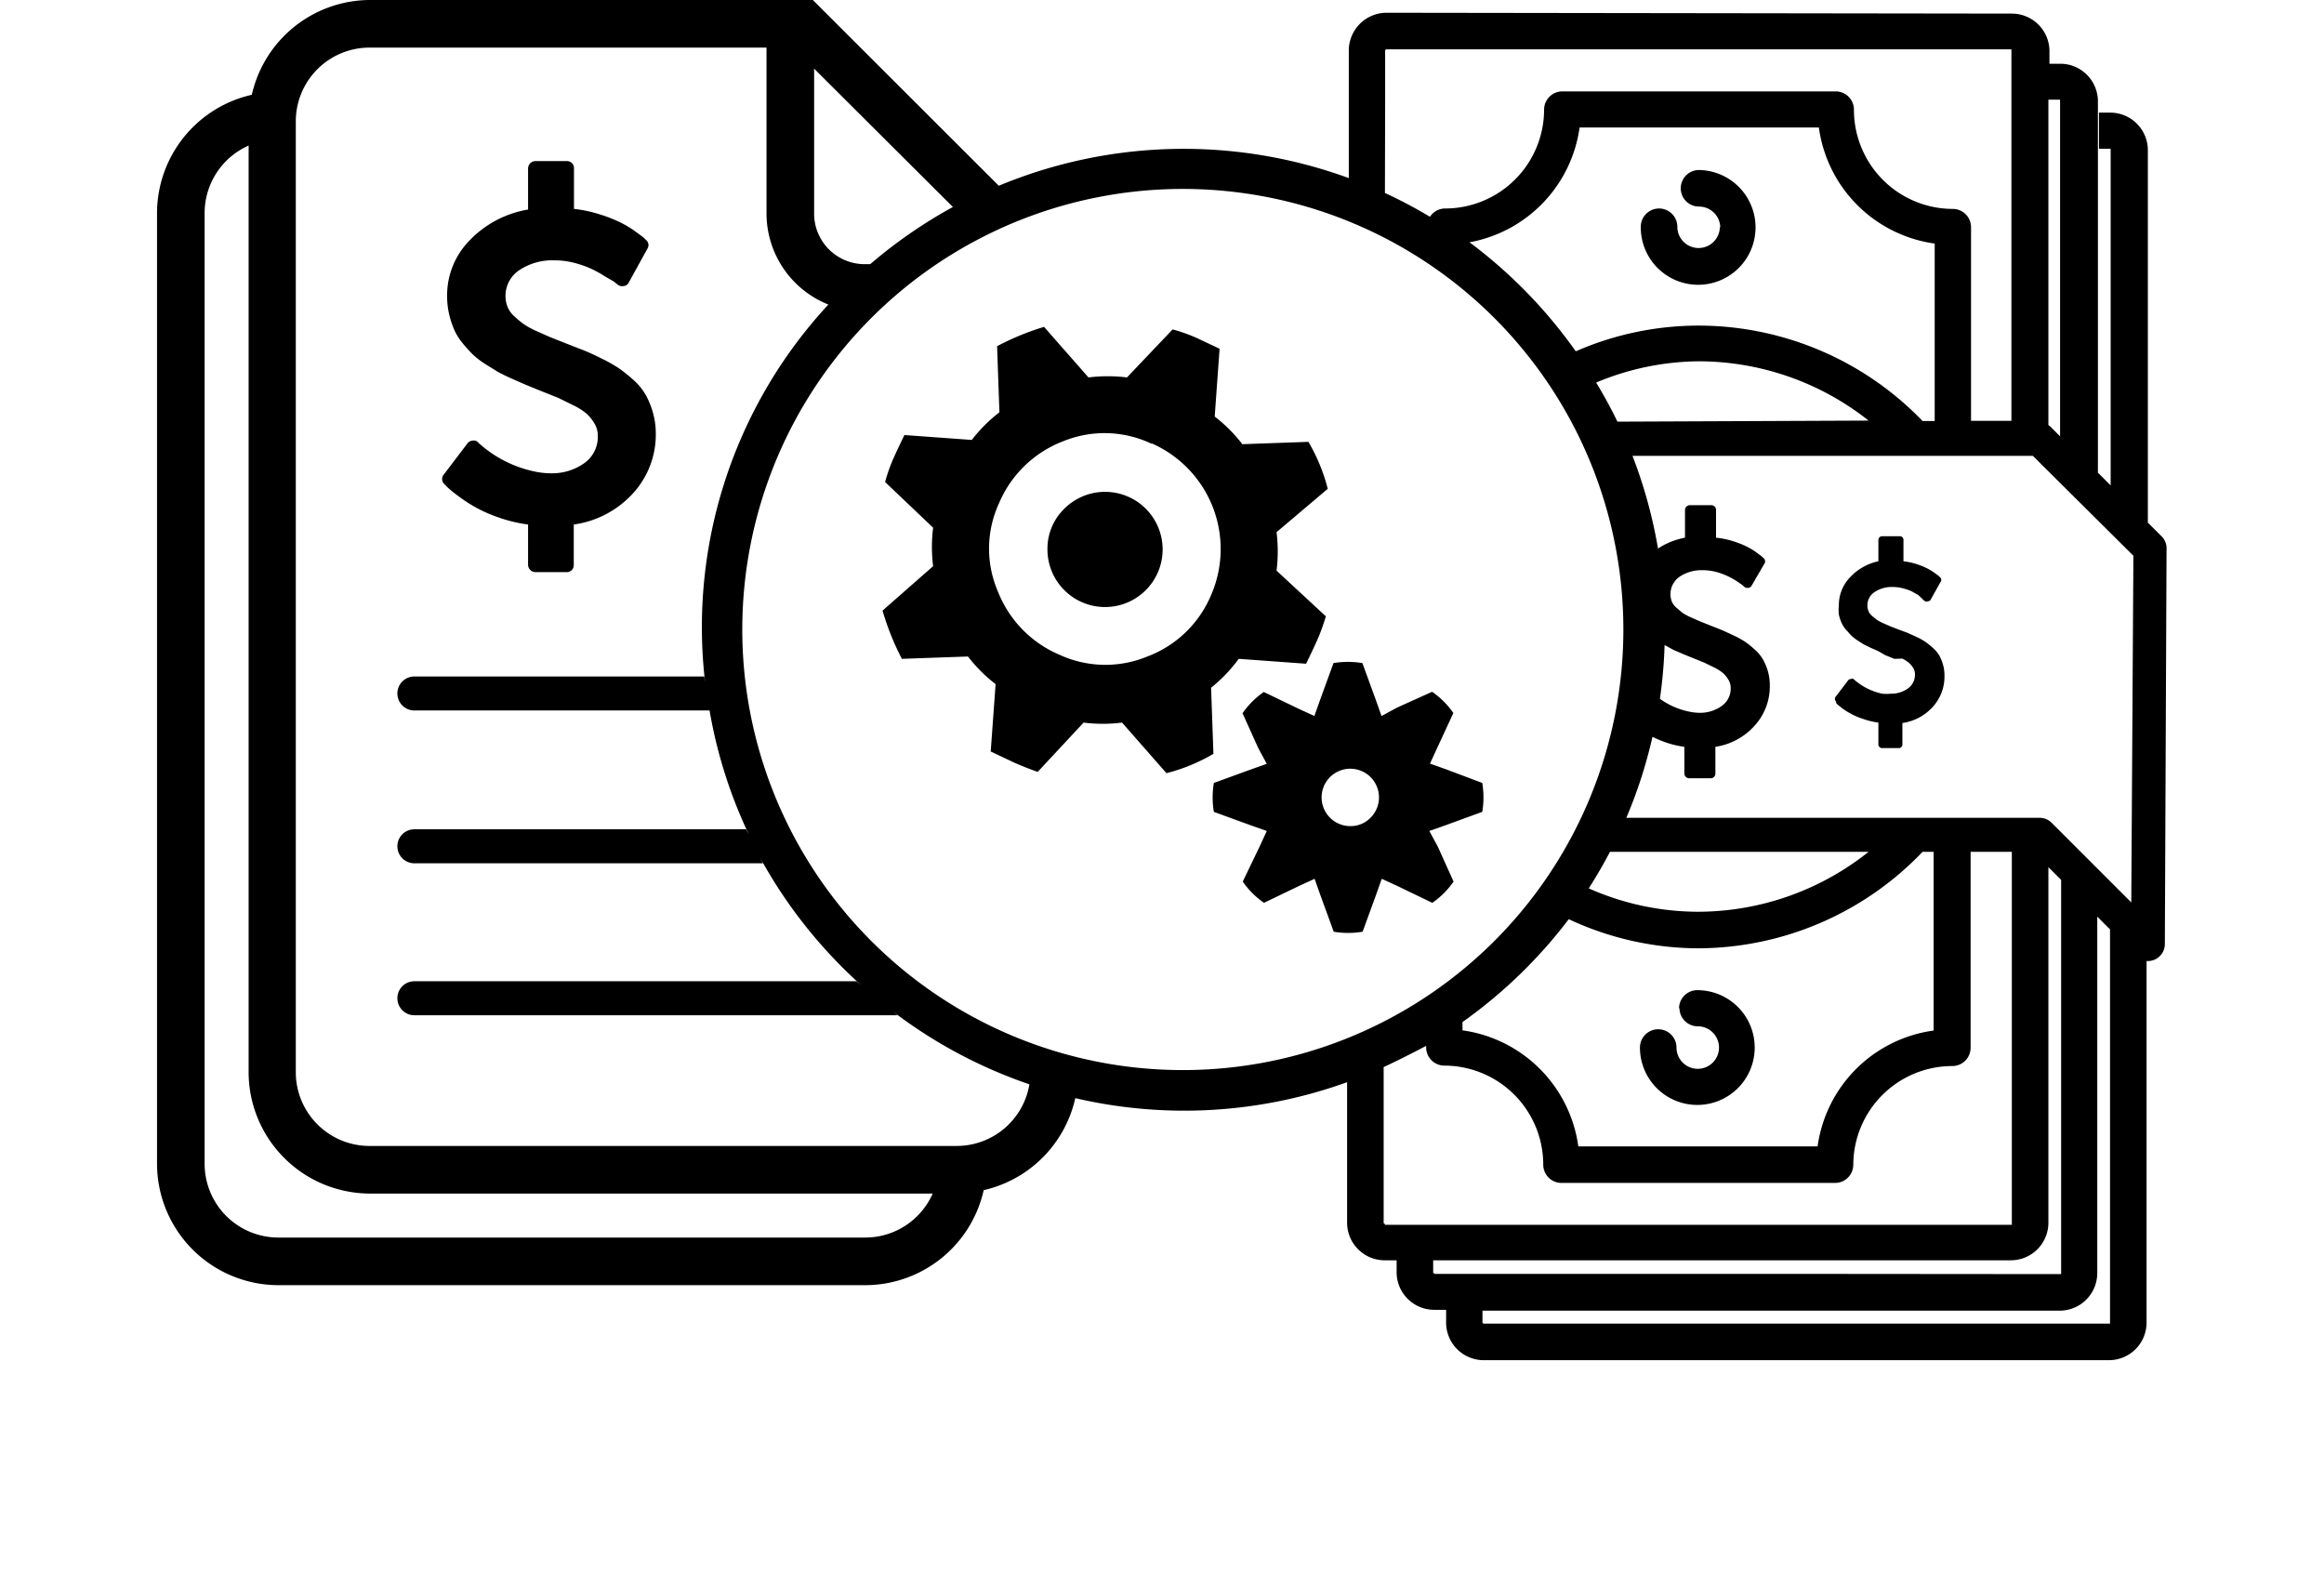 <svg xmlns="http://www.w3.org/2000/svg" preserveAspectRatio="xMidYMid" height="64" viewBox="0 0 94.58 74"><title>tour-payment</title><g id="Layer_2" data-name="Layer 2"><g id="Layer_1-2" data-name="Layer 1"><path d="M23.47,20.37a4.1,4.1,0,0,1-1.07,2.84,4.63,4.63,0,0,1-2.79,1.47v1.89a.33.33,0,0,1-.35.35H17.81a.35.35,0,0,1-.35-.35V24.68a6.8,6.8,0,0,1-1.38-.33,6.62,6.62,0,0,1-1.89-1,6.16,6.16,0,0,1-.5-.4l-.19-.19a.33.33,0,0,1,0-.44l1.11-1.46a.34.34,0,0,1,.25-.13.27.27,0,0,1,.26.1l0,0a5.63,5.63,0,0,0,2.62,1.35,3.77,3.77,0,0,0,.8.09,2.62,2.62,0,0,0,1.54-.46,1.51,1.51,0,0,0,.66-1.32,1.09,1.09,0,0,0-.16-.57,2,2,0,0,0-.36-.45,3,3,0,0,0-.63-.4l-.71-.35L18,18.37l-.66-.27-.66-.29q-.42-.19-.67-.33l-.61-.38a3.8,3.8,0,0,1-.58-.46,6.71,6.71,0,0,1-.47-.53,2.64,2.64,0,0,1-.38-.63,4.32,4.32,0,0,1-.23-.72,3.75,3.75,0,0,1-.09-.84,3.69,3.69,0,0,1,1.06-2.61,4.94,4.94,0,0,1,2.75-1.45V7.93a.35.35,0,0,1,.35-.35h1.46a.33.33,0,0,1,.35.35v1.9a6,6,0,0,1,1.19.25,6.91,6.91,0,0,1,.94.36,5.2,5.2,0,0,1,.69.4l.42.31.16.15a.31.31,0,0,1,.05.41l-.87,1.58a.29.29,0,0,1-.25.17.34.34,0,0,1-.29-.08l-.16-.13L21.07,13a5.57,5.57,0,0,0-.63-.35,4.82,4.82,0,0,0-.8-.28,3.6,3.6,0,0,0-.92-.12,2.8,2.8,0,0,0-1.67.46,1.45,1.45,0,0,0-.56,1.72,1.21,1.21,0,0,0,.32.45,4.75,4.75,0,0,0,.43.36,3.8,3.8,0,0,0,.6.33l.65.29.76.3.87.34q.3.12.82.38a6.52,6.52,0,0,1,.81.46,6.88,6.88,0,0,1,.67.54,2.8,2.8,0,0,1,.57.69,3.9,3.9,0,0,1,.34.83A3.56,3.56,0,0,1,23.47,20.37Z"/><path d="M71.64,47.43a.86.86,0,0,0,.86.86,1,1,0,1,1-1,1,.86.86,0,1,0-1.72,0,2.7,2.7,0,1,0,2.7-2.7.86.86,0,0,0-.86.86"/><path d="M73.54,10.67a1,1,0,1,1-2,0,.86.86,0,0,0-1.72,0A2.7,2.7,0,1,0,72.56,8a.86.86,0,0,0,0,1.72,1,1,0,0,1,1,1"/><path d="M84.11,31.8a2.11,2.11,0,0,1-.55,1.46,2.38,2.38,0,0,1-1.43.76v1a.17.17,0,0,1-.18.18H81.2A.18.18,0,0,1,81,35V34a3.49,3.49,0,0,1-.71-.17,3.4,3.4,0,0,1-1-.51l-.26-.21L79,33a.17.17,0,0,1,0-.23l.57-.75a.17.17,0,0,1,.13-.07.14.14,0,0,1,.13,0h0a2.89,2.89,0,0,0,1.35.69,1.93,1.93,0,0,0,.41,0,1.34,1.34,0,0,0,.79-.24.78.78,0,0,0,.34-.68.56.56,0,0,0-.08-.29,1,1,0,0,0-.19-.23,1.52,1.52,0,0,0-.32-.21L81.75,31l-.44-.18L81,30.64l-.34-.15-.35-.17-.31-.2a2,2,0,0,1-.3-.24l-.24-.27a1.36,1.36,0,0,1-.2-.32,2.22,2.22,0,0,1-.12-.37,1.92,1.92,0,0,1,0-.43,1.89,1.89,0,0,1,.54-1.34A2.53,2.53,0,0,1,81,26.41v-1a.18.18,0,0,1,.18-.18H82a.17.17,0,0,1,.18.18v1a3.08,3.08,0,0,1,.61.13,3.55,3.55,0,0,1,.48.19,2.67,2.67,0,0,1,.35.21l.22.16.08.08a.16.16,0,0,1,0,.21l-.45.81a.15.15,0,0,1-.13.09.18.18,0,0,1-.15,0l-.08-.07L82.88,28l-.32-.18a2.47,2.47,0,0,0-.41-.14,1.85,1.85,0,0,0-.47-.06,1.44,1.44,0,0,0-.86.24.74.74,0,0,0-.29.88.62.62,0,0,0,.16.23l.22.18a2,2,0,0,0,.31.17l.34.15.39.15.45.17.42.19a3.35,3.35,0,0,1,.42.24,3.53,3.53,0,0,1,.34.28,1.44,1.44,0,0,1,.29.35,2,2,0,0,1,.17.42A1.83,1.83,0,0,1,84.11,31.8Z"/><path d="M56.11,38.87a1.35,1.35,0,1,1,1-.4A1.31,1.31,0,0,1,56.11,38.87Zm4.58-2.66-.79-.28.34-.74L61,33.55a3.89,3.89,0,0,0-1-1l-1.64.74-.74.4-.28-.79-.62-1.7a4.1,4.1,0,0,0-1.36,0l-.62,1.7-.28.79-.74-.34-1.64-.79a3.89,3.89,0,0,0-1,1l.74,1.64.4.74-.79.28-1.7.62a4.1,4.1,0,0,0,0,1.36l1.7.62.79.28-.34.74-.79,1.64a3.89,3.89,0,0,0,1,1l1.64-.79.74-.34.28.79.62,1.7a4.1,4.1,0,0,0,1.36,0l.62-1.7.28-.79.74.34,1.64.79a3.89,3.89,0,0,0,1-1l-.74-1.64-.4-.74.79-.28,1.7-.62a4.1,4.1,0,0,0,0-1.36ZM41.9,25.86a2.71,2.71,0,1,0,.79-1.92A2.62,2.62,0,0,0,41.9,25.86Zm4.9-5A5.43,5.43,0,0,1,49.6,28a5.26,5.26,0,0,1-3,2.89,5.16,5.16,0,0,1-4.13-.08,5.36,5.36,0,0,1-2.91-3,5.09,5.09,0,0,1,.06-4.13,5.35,5.35,0,0,1,3-2.91A5.15,5.15,0,0,1,46.8,20.88ZM35.05,31l3.11-.11a7.09,7.09,0,0,0,1.3,1.3l-.23,3.17,1.08.51q.51.23,1.13.45L43.6,34a7.27,7.27,0,0,0,1.81,0l2.09,2.38a8.52,8.52,0,0,0,2.21-.91l-.11-3.11A7.09,7.09,0,0,0,50.9,31l3.17.23q.28-.57.51-1.08T55,29l-2.32-2.15a7.27,7.27,0,0,0,0-1.81L55.09,23a8.52,8.52,0,0,0-.91-2.21l-3.11.11a7.09,7.09,0,0,0-1.3-1.3L50,16.41l-1.08-.51a7.92,7.92,0,0,0-1.13-.4l-2.15,2.26a7.27,7.27,0,0,0-1.81,0l-2.09-2.38a12.35,12.35,0,0,0-2.21.91l.11,3.11a7.09,7.09,0,0,0-1.3,1.3l-3.17-.23q-.28.57-.51,1.08a7.92,7.92,0,0,0-.4,1.13l2.26,2.15a7.27,7.27,0,0,0,0,1.81l-2.38,2.09A12.35,12.35,0,0,0,35.05,31Z"/><path d="M94.35,25.26l-.67-.67,0-17.51A1.77,1.77,0,0,0,91.93,5.3h-.55V7h.55s0,0,0,.06l0,15.78-.6-.6,0-17.51A1.77,1.77,0,0,0,89.6,3h-.55V2.43A1.77,1.77,0,0,0,87.28.64L57.86.6a1.78,1.78,0,0,0-1.78,1.78v6h0a22.64,22.64,0,0,0-16.47.36h0L31.51.65,30.86,0H10A5.72,5.72,0,0,0,4.46,4.46,5.72,5.72,0,0,0,0,10V54.76a5.72,5.72,0,0,0,5.71,5.71H33.33A5.72,5.72,0,0,0,38.9,56a5.72,5.72,0,0,0,4.31-4.33A22.58,22.58,0,0,0,56,50.92v6.6a1.77,1.77,0,0,0,1.78,1.78h.55v.55a1.77,1.77,0,0,0,1.78,1.78h.55v.55A1.77,1.77,0,0,0,62.43,64h8.74l20.67,0a1.77,1.77,0,0,0,1.78-1.78v-17h.06a.8.8,0,0,0,.8-.8l.08-18.56A.8.8,0,0,0,94.35,25.26ZM89,4.69h.55s0,0,0,.06l0,15.78-.46-.46A.79.79,0,0,0,89,20ZM57.79,5V2.38a.07.07,0,0,1,.06-.06l29.41,0s0,0,0,.06l0,17.42H85.36V10.69a.86.86,0,0,0-.86-.86,4.66,4.66,0,0,1-4.65-4.66A.86.86,0,0,0,79,4.3l-12.87,0a.86.86,0,0,0-.86.86,4.66,4.66,0,0,1-4.66,4.65.85.85,0,0,0-.71.39,22.62,22.62,0,0,0-2.12-1.12ZM71.36,30.58l.44.19.44.18.57.23.47.23a2,2,0,0,1,.42.27,1.34,1.34,0,0,1,.24.3.73.73,0,0,1,.11.38,1,1,0,0,1-.44.87,1.74,1.74,0,0,1-1,.31,2.5,2.5,0,0,1-.53-.06,3.57,3.57,0,0,1-1.36-.6,22.66,22.66,0,0,0,.22-2.53ZM68.72,19.84c-.3-.63-.64-1.24-1-1.84h0a12.72,12.72,0,0,1,4.82-1,12.9,12.9,0,0,1,8,2.79Zm3.83-4.52a14.45,14.45,0,0,0-5.79,1.21h0a22.84,22.84,0,0,0-5-5.13A6.38,6.38,0,0,0,66.94,6L78.2,6a6.38,6.38,0,0,0,5.45,5.46v8.35h-.57A14.65,14.65,0,0,0,72.55,15.32ZM30.92,3.23l6.53,6.51h0a22.75,22.75,0,0,0-3.89,2.69H33.3a2.38,2.38,0,0,1-2.38-2.38Zm2.4,55H5.71a3.47,3.47,0,0,1-3.47-3.47V10A3.47,3.47,0,0,1,4.31,6.85V50.44A5.72,5.72,0,0,0,10,56.16H36.5A3.47,3.47,0,0,1,33.33,58.23Zm7.72-7.15a3.47,3.47,0,0,1-3.41,2.84H10a3.47,3.47,0,0,1-3.47-3.47V5.71A3.47,3.47,0,0,1,10,2.24H28.68v7.81a4.62,4.62,0,0,0,2.91,4.28,22.33,22.33,0,0,0-5.75,18.17c0-.22-.07-.44-.09-.67H12.11a.8.8,0,0,0,0,1.6H26a22.42,22.42,0,0,0,1.89,5.92c-.05-.11-.12-.22-.17-.33H12.11a.8.8,0,0,0,0,1.6h16.4l-.13-.26a22.77,22.77,0,0,0,4.76,6l-.23-.19H12.11a.8.8,0,0,0,0,1.6H34.84l-.19-.16a22.63,22.63,0,0,0,6.4,3.41Zm7.25-.73A20.73,20.73,0,1,1,69,29.62,20.73,20.73,0,0,1,48.3,50.35Zm24.21-5.73a14.66,14.66,0,0,0,10.58-4.54h.52v8.41a6.38,6.38,0,0,0-5.46,5.45l-11.26,0a6.39,6.39,0,0,0-5.45-5.46v-.39a22.84,22.84,0,0,0,5-4.84h0A14.45,14.45,0,0,0,72.51,44.62Zm0-1.72a12.73,12.73,0,0,1-5.13-1.1h0q.54-.84,1-1.72H80.54A12.9,12.9,0,0,1,72.51,42.9ZM57.78,57.59a.07.07,0,0,1-.06-.06V50.21q1-.47,2-1v.07a.86.86,0,0,0,.86.86,4.66,4.66,0,0,1,4.65,4.66.86.86,0,0,0,.86.86l12.87,0a.86.86,0,0,0,.86-.86,4.66,4.66,0,0,1,4.66-4.64.86.86,0,0,0,.86-.86V40.08h1.94l0,17.49s0,.06,0,.06l-11.55,0H57.78Zm2.33,2.33a.07.07,0,0,1-.06-.06V59.3h6.47l20.67,0A1.77,1.77,0,0,0,89,57.57V40.8l.6.6,0,18.49s0,.06,0,.06L78,59.94H60.11ZM91.9,62.22s0,.06,0,.06l-11.55,0H62.43a.07.07,0,0,1-.06-.06v-.55h6.47l20.67,0A1.77,1.77,0,0,0,91.3,59.9V43.13l.6.6Zm1-19.76-3.75-3.75a.8.8,0,0,0-.57-.23H69.14a22.49,22.49,0,0,0,1.23-3.81,5.17,5.17,0,0,0,.59.25,4.52,4.52,0,0,0,.91.22v1.25a.23.23,0,0,0,.23.23h1a.22.22,0,0,0,.23-.23V35.14a3.08,3.08,0,0,0,1.85-1,2.73,2.73,0,0,0,.71-1.89,2.37,2.37,0,0,0-.09-.67,2.59,2.59,0,0,0-.23-.55,1.86,1.86,0,0,0-.38-.46,4.56,4.56,0,0,0-.44-.36,4.33,4.33,0,0,0-.54-.3l-.54-.25-.58-.23-.5-.2-.43-.19a2.53,2.53,0,0,1-.4-.22l-.28-.24a.81.81,0,0,1-.21-.3,1,1,0,0,1,.37-1.14,1.86,1.86,0,0,1,1.11-.31,2.39,2.39,0,0,1,.61.08,3.2,3.2,0,0,1,.53.19,3.7,3.7,0,0,1,.42.23l.28.19.1.09a.23.23,0,0,0,.19.05.2.2,0,0,0,.16-.11l.58-1a.21.21,0,0,0,0-.27l-.11-.1-.28-.21a3.45,3.45,0,0,0-.46-.27,4.6,4.6,0,0,0-.62-.24,4,4,0,0,0-.79-.16V24a.22.22,0,0,0-.23-.23h-1a.23.23,0,0,0-.23.23V25.3a3.48,3.48,0,0,0-1.27.51,22.59,22.59,0,0,0-1.2-4.36H88.27L93,26.15Z"/></g></g></svg>

